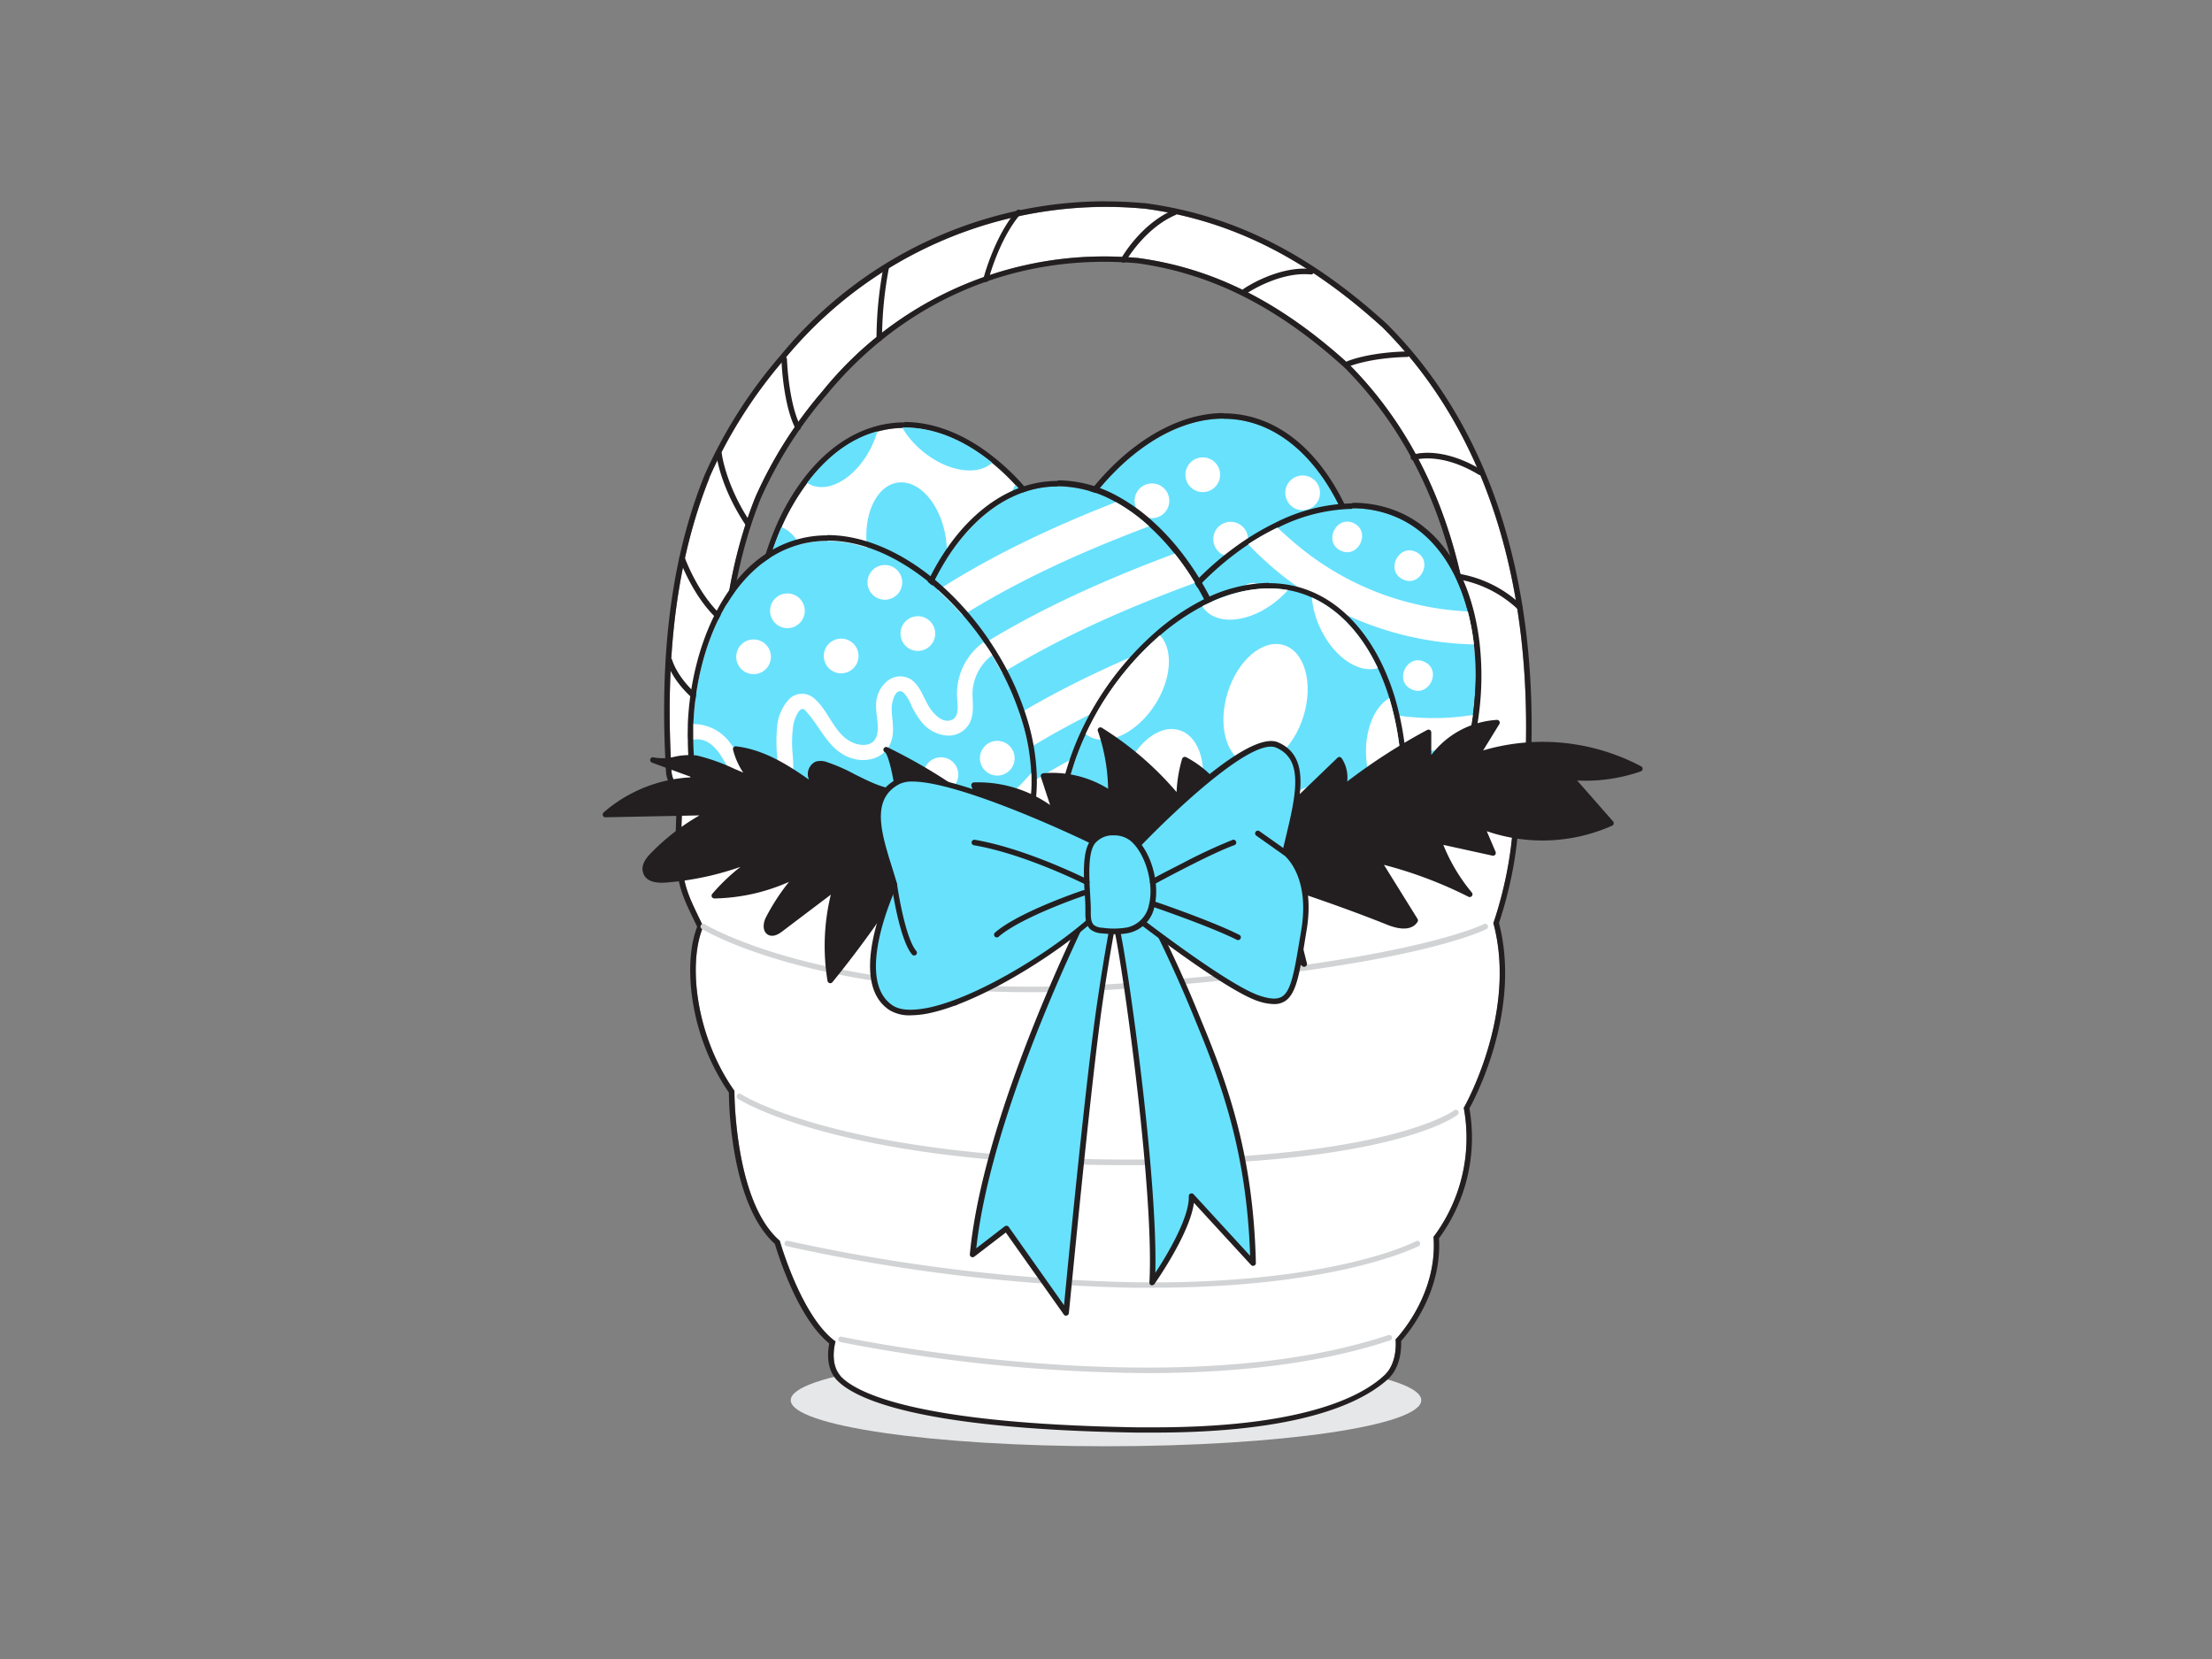 <svg xmlns="http://www.w3.org/2000/svg" viewBox="0 0 400 300"><rect x="0" y="0" width="400" height="300" fill="#808080" stroke="none"/><g id="_458_easter_basket_flatline" data-name="#458_easter_basket_flatline"><ellipse cx="200" cy="253.2" rx="57.01" ry="8.33" fill="#e6e7e8"/><path d="M125.92,143.72a4.51,4.51,0,0,1-4.49-4.24c-1.24-21,1-38.36,6.82-52.94a.3.3,0,0,1,0-.1A86.08,86.08,0,0,1,141.81,65a75.24,75.24,0,0,1,64.87-27.28l.19,0c15.58,2.07,29.28,8.9,43.1,21.46.05.05.11.1.15.15,18.46,18.45,27.32,46.15,25.65,80.1a4.5,4.5,0,0,1-9-.44c1.57-31.75-6.15-56.38-22.94-73.22-12.35-11.21-24.45-17.28-38.07-19.12a65.43,65.43,0,0,0-57,24.07,77.66,77.66,0,0,0-12.16,19.2c-5.31,13.31-7.33,29.35-6.16,49a4.51,4.51,0,0,1-4.23,4.76Z" fill="#fff"/><path d="M199.93,37.4q3.36,0,6.75.31l.19,0c15.58,2.07,29.28,8.9,43.1,21.46.05.05.11.1.15.15,18.46,18.45,27.32,46.15,25.65,80.1a4.52,4.52,0,0,1-4.49,4.28h-.22a4.5,4.5,0,0,1-4.28-4.71c1.57-31.75-6.15-56.38-22.94-73.22-12.35-11.21-24.45-17.28-38.07-19.12-2-.18-4.06-.27-6.08-.27a65.43,65.43,0,0,0-50.95,24.34,77.66,77.66,0,0,0-12.16,19.2c-5.31,13.31-7.33,29.35-6.16,49a4.51,4.51,0,0,1-4.23,4.76h-.27a4.51,4.51,0,0,1-4.49-4.24c-1.24-21,1-38.36,6.82-52.94a.3.3,0,0,1,0-.1A86.08,86.08,0,0,1,141.81,65,75.38,75.38,0,0,1,199.93,37.4m0-1a76.1,76.1,0,0,0-58.89,28A86.54,86.54,0,0,0,127.37,86l-.05.13c-5.89,14.71-8.14,32.17-6.89,53.37a5.52,5.52,0,0,0,5.49,5.18h.32a5.49,5.49,0,0,0,5.17-5.82c-1.15-19.52.84-35.42,6.1-48.59a76.39,76.39,0,0,1,12-18.93c12.74-15.47,30.56-24,50.18-24,2,0,4,.09,6,.27C219,49.46,231,55.45,243.15,66.5c16.56,16.63,24.18,41,22.64,72.45a5.49,5.49,0,0,0,5.22,5.76h.27a5.5,5.5,0,0,0,5.49-5.23c1.69-34.24-7.28-62.2-25.94-80.86l-.18-.17c-14-12.72-27.86-19.62-43.65-21.72l-.23,0c-2.27-.21-4.57-.31-6.84-.31Z" fill="#231f20"/><path d="M130.73,130a.53.53,0,0,1-.24-.06c-8.42-4.61-9.82-10-9.88-10.28a.5.5,0,0,1,.37-.6.48.48,0,0,1,.6.36s1.39,5.26,9.39,9.65a.49.49,0,0,1,.2.67A.49.49,0,0,1,130.73,130Z" fill="#231f20"/><path d="M131.57,113.29a.51.51,0,0,1-.28-.09c-5.39-3.7-8.3-11.77-8.42-12.11a.5.5,0,0,1,.3-.64.51.51,0,0,1,.64.31c0,.08,2.93,8.11,8.05,11.61a.5.5,0,0,1-.29.92Z" fill="#231f20"/><path d="M135.21,95.13a.48.48,0,0,1-.41-.23c-4.64-7-5.26-12.63-5.29-12.86a.5.5,0,0,1,.45-.55.5.5,0,0,1,.55.45s.63,5.6,5.12,12.41a.5.5,0,0,1-.14.69A.49.49,0,0,1,135.21,95.13Z" fill="#231f20"/><path d="M144.32,77.81a.5.5,0,0,1-.45-.27c-2.28-4.38-2.55-12.2-2.56-12.53a.5.5,0,0,1,.48-.52.51.51,0,0,1,.52.49c0,.08.28,7.92,2.45,12.1a.5.5,0,0,1-.21.67A.53.53,0,0,1,144.32,77.81Z" fill="#231f20"/><path d="M159,61.72a.49.49,0,0,1-.5-.49,70.19,70.19,0,0,1,1.27-13,.5.5,0,0,1,.59-.39.49.49,0,0,1,.39.59,69,69,0,0,0-1.25,12.78.5.5,0,0,1-.5.5Z" fill="#231f20"/><path d="M178.31,51h-.12a.5.5,0,0,1-.36-.61c.08-.31,2-7.63,6-12.31a.49.49,0,0,1,.7-.05.49.49,0,0,1,0,.7c-3.89,4.51-5.78,11.83-5.8,11.91A.5.5,0,0,1,178.31,51Z" fill="#231f20"/><path d="M203.16,47.5a.5.5,0,0,1-.24-.06.49.49,0,0,1-.19-.68c.14-.26,3.6-6.3,9.46-8.8a.5.5,0,0,1,.65.26.51.51,0,0,1-.26.66c-5.54,2.36-9,8.31-9,8.37A.52.52,0,0,1,203.16,47.5Z" fill="#231f20"/><path d="M225.16,53.15a.52.52,0,0,1-.42-.22.51.51,0,0,1,.13-.69c.25-.18,6.2-4.19,12.26-3.61a.5.5,0,0,1-.09,1c-5.7-.56-11.54,3.39-11.6,3.43A.51.51,0,0,1,225.16,53.15Z" fill="#231f20"/><path d="M243.84,66.28a.48.48,0,0,1-.46-.31.5.5,0,0,1,.26-.65c.16-.07,3.87-1.61,10.81-1.77a.5.5,0,0,1,0,1c-6.72.16-10.4,1.67-10.44,1.69A.43.43,0,0,1,243.84,66.28Z" fill="#231f20"/><path d="M267.68,85.92a.48.48,0,0,1-.26-.07c-7-4.23-11.61-2.68-11.65-2.67a.5.5,0,1,1-.34-.94c.2-.07,5.07-1.74,12.51,2.75a.51.51,0,0,1,.17.69A.52.52,0,0,1,267.68,85.92Z" fill="#231f20"/><path d="M274.79,110.29a.5.5,0,0,1-.34-.13,21,21,0,0,0-10.31-5.32.5.5,0,0,1,.14-1,21.64,21.64,0,0,1,10.86,5.58.5.5,0,0,1,0,.71A.51.51,0,0,1,274.79,110.29Z" fill="#231f20"/><path d="M246.49,123a38.05,38.05,0,0,1-2.65,8.79,31.4,31.4,0,0,1-1.92,3.65,27.84,27.84,0,0,1-3.3,4.34,25.77,25.77,0,0,1-5.17,4.26c-6.19,3.87-13.88,5-21.87,3.56a32.43,32.43,0,0,1-15.32-6.91,25.78,25.78,0,0,1-4.12-4.36h0a25.46,25.46,0,0,1-3.31-6,27.35,27.35,0,0,1-1.13-3.56,34.64,34.64,0,0,1-.19-14.48,50.6,50.6,0,0,1,4.39-13.2c.41-.85.84-1.68,1.3-2.5,7.21-13,19.51-22.73,31.34-20.59,12,2.17,20.14,15.86,22.21,30.81.12.91.23,1.83.3,2.74A50.52,50.52,0,0,1,246.49,123Z" fill="#68e1fd"/><path d="M221.2,75.73a18.76,18.76,0,0,1,3.34.29c12,2.17,20.14,15.86,22.21,30.81.12.91.23,1.83.3,2.74a50.52,50.52,0,0,1-.56,13.42,38.05,38.05,0,0,1-2.65,8.79,31.4,31.4,0,0,1-1.92,3.65,27.84,27.84,0,0,1-3.3,4.34,25.77,25.77,0,0,1-5.17,4.26,28.68,28.68,0,0,1-15.31,4.17,36.91,36.91,0,0,1-6.56-.61,32.43,32.43,0,0,1-15.32-6.91,25.78,25.78,0,0,1-4.12-4.36h0a25.46,25.46,0,0,1-3.31-6,27.35,27.35,0,0,1-1.13-3.56,34.64,34.64,0,0,1-.19-14.48,50.6,50.6,0,0,1,4.39-13.2c.41-.85.84-1.68,1.3-2.5,6.53-11.82,17.25-20.88,28-20.88m0-1h0c-10.35,0-21.69,8.4-28.88,21.39-.45.82-.9,1.68-1.32,2.55a52,52,0,0,0-4.48,13.46,36,36,0,0,0,.21,14.89,28.44,28.44,0,0,0,1.17,3.7,26.29,26.29,0,0,0,3.4,6.14l.07.11h0a26.58,26.58,0,0,0,4.22,4.47,33.68,33.68,0,0,0,15.79,7.13,38.07,38.07,0,0,0,6.74.62A29.85,29.85,0,0,0,234,144.88a27.06,27.06,0,0,0,5.37-4.43,29,29,0,0,0,3.42-4.5,31.25,31.25,0,0,0,2-3.76,39.1,39.1,0,0,0,2.73-9,51.73,51.73,0,0,0,.57-13.68c-.08-.9-.18-1.84-.31-2.8-1.94-14-9.81-29.26-23-31.65a19.58,19.58,0,0,0-3.51-.31Z" fill="#231f20"/><path d="M247.05,109.57a8.91,8.91,0,0,0-6.25,4.53c-.84,1.62-1.35,3.48-2.87,4.62a4.33,4.33,0,0,1-5,0,6.5,6.5,0,0,1-2.74-4.2,17.17,17.17,0,0,1-.3-3.2,7.36,7.36,0,0,0-.21-2.85c-.85-1.74-2.81.75-3.19,1.57-.76,1.62-1.16,3.4-2.32,4.82-2.26,2.81-6.06,2.25-8.38-.16-2.85-3-2.33-7-3.3-10.72-.09-.38-.18-1-.59-1.09s-.88.24-1.16.42a6.89,6.89,0,0,0-1.67,1.65,22.87,22.87,0,0,0-2.43,4.78c-1.17,2.7-3.22,7.5-7,6-3.54-1.36-4.18-5.83-4.35-9.1-.11-1.93-.08-4.12-1.12-5.83a3.93,3.93,0,0,0-2.24-1.76c.41-.85.84-1.68,1.3-2.5a8.23,8.23,0,0,1,4.36,5.72c.47,2.19.32,4.43.65,6.63.19,1.23,1.3,5.23,3.23,4.15,1.4-.79,2.12-3.17,2.72-4.55a29.42,29.42,0,0,1,2.41-4.79,8.51,8.51,0,0,1,3.89-3.38,3.29,3.29,0,0,1,4.27,1.66c1.57,3.37.25,8,3.09,10.81,1.12,1.09,2.79,1.77,4,.49s1.54-3.42,2.41-5a5.48,5.48,0,0,1,3.65-3,3.69,3.69,0,0,1,4.13,1.71c.9,1.7.5,3.91.66,5.76.12,1.48.79,3.94,2.7,4,1.61,0,2.22-2.46,2.76-3.58a11.3,11.3,0,0,1,3.13-3.93,11.86,11.86,0,0,1,5.45-2.46C246.87,107.74,247,108.66,247.05,109.57Z" fill="#fff"/><path d="M243.84,131.78a31.4,31.4,0,0,1-1.92,3.65,58.29,58.29,0,0,1-13.56,2.92A63.24,63.24,0,0,1,208,136.63a106,106,0,0,1-19.21-6.28,27.35,27.35,0,0,1-1.13-3.56c1.86.91,3.77,1.75,5.7,2.51a106.35,106.35,0,0,0,19.48,5.54,56,56,0,0,0,18.36.4A54.77,54.77,0,0,0,243.84,131.78Z" fill="#fff"/><path d="M238.62,139.77a25.77,25.77,0,0,1-5.17,4.26,59.21,59.21,0,0,1-7,1.09,63.24,63.24,0,0,1-20.32-1.73c-3.31-.77-6.61-1.66-9.85-2.71a25.78,25.78,0,0,1-4.12-4.36A106,106,0,0,0,211,141.61a56,56,0,0,0,18.36.39A54.16,54.16,0,0,0,238.62,139.77Z" fill="#fff"/><circle cx="211.04" cy="121.49" r="3.14" fill="#fff"/><circle cx="199.95" cy="125.86" r="3.14" fill="#fff"/><circle cx="219.64" cy="131.14" r="3.14" fill="#fff"/><circle cx="222.54" cy="97.5" r="3.14" fill="#fff"/><circle cx="229.1" cy="124.76" r="3.14" fill="#fff"/><circle cx="235.56" cy="89.12" r="3.14" fill="#fff"/><circle cx="217.5" cy="85.85" r="3.14" fill="#fff"/><circle cx="208.31" cy="90.56" r="3.14" fill="#fff"/><circle cx="239.54" cy="126.65" r="3.14" fill="#fff"/><circle cx="236.76" cy="100.07" r="3.14" fill="#fff"/><path d="M196.7,115a35.49,35.49,0,0,1-.35,13.23,26.08,26.08,0,0,1-11.57,16.46,31.63,31.63,0,0,1-8.78,3.86h0a36.62,36.62,0,0,1-4.5.94,37.78,37.78,0,0,1-4.58.4h0a32.08,32.08,0,0,1-9.26-1.08,26.14,26.14,0,0,1-16.47-13.14,35.89,35.89,0,0,1-3.79-11.9,48.28,48.28,0,0,1-.51-6.5,53.66,53.66,0,0,1,4.42-21.9,41,41,0,0,1,4.65-8c3.44-4.59,7.74-8,12.7-9.32a20,20,0,0,1,2.2-.47,19.47,19.47,0,0,1,2.28-.19c5.67-.13,11.29,2.3,16.27,6.37a40.65,40.65,0,0,1,4.23,4,53.29,53.29,0,0,1,10.91,18.52A49.55,49.55,0,0,1,196.7,115Z" fill="#fff"/><path d="M163.59,77.31c5.52,0,11,2.41,15.82,6.37a40.65,40.65,0,0,1,4.23,4,53.29,53.29,0,0,1,10.91,18.52A49.55,49.55,0,0,1,196.7,115a35.49,35.49,0,0,1-.35,13.23,26.08,26.08,0,0,1-11.57,16.46,31.63,31.63,0,0,1-8.78,3.86h0a36.62,36.62,0,0,1-4.5.94,37.78,37.78,0,0,1-4.58.4h-.87a31.69,31.69,0,0,1-8.39-1.09,26.14,26.14,0,0,1-16.47-13.14,35.89,35.89,0,0,1-3.79-11.9,48.28,48.28,0,0,1-.51-6.5,53.66,53.66,0,0,1,4.42-21.9,41,41,0,0,1,4.65-8c3.44-4.59,7.74-8,12.7-9.32a20,20,0,0,1,2.2-.47,19.47,19.47,0,0,1,2.28-.19h.45m0-1h-.47a19.6,19.6,0,0,0-2.41.21,18,18,0,0,0-2.32.49c-4.92,1.34-9.5,4.69-13.23,9.68a41.42,41.42,0,0,0-4.76,8.24,54.81,54.81,0,0,0-4.51,22.31,49.46,49.46,0,0,0,.52,6.64,37.14,37.14,0,0,0,3.9,12.23,27.16,27.16,0,0,0,17.08,13.63,32.79,32.79,0,0,0,8.66,1.12H167a39.26,39.26,0,0,0,4.68-.41,38.1,38.1,0,0,0,4.59-1h0a32.62,32.62,0,0,0,9-4,27.13,27.13,0,0,0,12-17.07,36.61,36.61,0,0,0,.36-13.6,50.91,50.91,0,0,0-2.2-8.94A54.49,54.49,0,0,0,184.38,87,42.44,42.44,0,0,0,180,82.91c-5.29-4.32-11-6.6-16.45-6.6Z" fill="#231f20"/><path d="M145.91,107.1c-.79,6.15-4.62,10.72-8.55,10.22a3.55,3.55,0,0,1-.47-.09,53.66,53.66,0,0,1,4.42-21.9C144.61,96.6,146.62,101.54,145.91,107.1Z" fill="#68e1fd"/><ellipse cx="153.53" cy="120.41" rx="7.18" ry="11.23" transform="translate(-15.96 23.76) rotate(-8.41)" fill="#68e1fd"/><path d="M158.66,78a17.84,17.84,0,0,1-.91,2.45c-2.6,5.63-7.62,8.85-11.22,7.19a5.24,5.24,0,0,1-.57-.32C149.4,82.7,153.7,79.33,158.66,78Z" fill="#68e1fd"/><path d="M179.41,83.68c-2.75,2.5-8.31,1.57-12.79-2.26a16.14,16.14,0,0,1-3.48-4.11C168.81,77.18,174.43,79.61,179.41,83.68Z" fill="#68e1fd"/><ellipse cx="181.44" cy="118.49" rx="7.18" ry="11.23" transform="translate(-15.38 27.82) rotate(-8.41)" fill="#68e1fd"/><ellipse cx="163.95" cy="98.38" rx="7.18" ry="11.23" transform="translate(-12.63 25.04) rotate(-8.41)" fill="#68e1fd"/><path d="M177.3,139.59a14.4,14.4,0,0,1-1.3,8.92h0a36.62,36.62,0,0,1-4.5.94,37.78,37.78,0,0,1-4.58.4h0a14.3,14.3,0,0,1-3.82-8.16c-.91-6.13,1.53-11.58,5.46-12.16S176.39,133.46,177.3,139.59Z" fill="#68e1fd"/><path d="M157.66,148.77a26.14,26.14,0,0,1-16.47-13.14,4.27,4.27,0,0,1,.72-.69c3.13-2.43,8.75-.43,12.55,4.47C156.86,142.5,158,146,157.66,148.77Z" fill="#68e1fd"/><path d="M196.35,128.19a26.08,26.08,0,0,1-11.57,16.46,13.88,13.88,0,0,1,1.77-9.52C189,130.62,193.07,127.9,196.35,128.19Z" fill="#68e1fd"/><path d="M194.55,106.2c-3.24.27-7.23-2.29-9.81-6.61s-3-9.21-1.1-11.91A53.29,53.29,0,0,1,194.55,106.2Z" fill="#68e1fd"/><path d="M261.66,145a39.56,39.56,0,0,1-1.91,3.49,33.34,33.34,0,0,1-5.93,7.28c-9.11,8.3-21.27,8.86-32.46,3.39-9.16-4.49-15.52-12-17-21.27a27.85,27.85,0,0,1,.06-8.92,37,37,0,0,1,3.39-10.33,49.32,49.32,0,0,1,4.1-6.84,52.35,52.35,0,0,1,3.8-4.75,53.87,53.87,0,0,1,10-8.69,44,44,0,0,1,5.29-3c7.65-3.73,15.69-4.74,22.34-1.49,6.13,3,10.13,9.17,12.08,16.65a44.05,44.05,0,0,1,1.11,6,52.44,52.44,0,0,1-.18,12.75,56.26,56.26,0,0,1-1.19,6.16A49.74,49.74,0,0,1,261.66,145Z" fill="#68e1fd"/><path d="M244.53,91.91a19.88,19.88,0,0,1,8.81,2c6.13,3,10.13,9.17,12.08,16.65a44.05,44.05,0,0,1,1.11,6,52.44,52.44,0,0,1-.18,12.75,56.26,56.26,0,0,1-1.19,6.16,49.74,49.74,0,0,1-3.5,9.6,39.56,39.56,0,0,1-1.91,3.49,33.34,33.34,0,0,1-5.93,7.28,26.07,26.07,0,0,1-17.89,7,33.27,33.27,0,0,1-14.57-3.57c-9.16-4.49-15.52-12-17-21.27a27.85,27.85,0,0,1,.06-8.92,37,37,0,0,1,3.39-10.33,49.32,49.32,0,0,1,4.1-6.84,52.35,52.35,0,0,1,3.8-4.75,53.87,53.87,0,0,1,10-8.69,44,44,0,0,1,5.29-3,31.27,31.27,0,0,1,13.53-3.45m0-1h0a32,32,0,0,0-14,3.55,46.68,46.68,0,0,0-5.4,3.11A54.5,54.5,0,0,0,215,106.42a55.17,55.17,0,0,0-3.88,4.84,49.74,49.74,0,0,0-4.18,7,38.41,38.41,0,0,0-3.48,10.61,29.19,29.19,0,0,0-.06,9.23c1.48,9.39,7.71,17.2,17.54,22a33.94,33.94,0,0,0,15,3.68,27.13,27.13,0,0,0,18.56-7.22,34.48,34.48,0,0,0,6.11-7.49,40.43,40.43,0,0,0,2-3.58,50.47,50.47,0,0,0,3.57-9.8,55.93,55.93,0,0,0,1.21-6.27,52.51,52.51,0,0,0,.18-13,44.31,44.31,0,0,0-1.13-6.15c-2.18-8.34-6.54-14.32-12.61-17.29a21,21,0,0,0-9.25-2.06Z" fill="#231f20"/><path d="M266.53,116.53a57.76,57.76,0,0,1-39.06-16.34c-.59-.57-1.18-1.17-1.76-1.79a44,44,0,0,1,5.29-3c.89.86,1.81,1.65,2.63,2.37a51.86,51.86,0,0,0,23.23,11.67,50.29,50.29,0,0,0,8.56,1.12A44.05,44.05,0,0,1,266.53,116.53Z" fill="#fff"/><path d="M259.75,148.53a33.34,33.34,0,0,1-5.93,7.28,58,58,0,0,1-36-7.47,64.51,64.51,0,0,1-13.44-10.41,27.85,27.85,0,0,1,.06-8.92c1.29,1.59,2.67,3.13,4.1,4.59,8.41,8.58,19.65,14.71,31.57,16.23A50.75,50.75,0,0,0,259.75,148.53Z" fill="#fff"/><path d="M265.16,135.44a55.66,55.66,0,0,1-34.54-7.75,75.41,75.41,0,0,1-17.57-14.57c-.37-.43-.75-.85-1.13-1.28a52.35,52.35,0,0,1,3.8-4.75,77.74,77.74,0,0,0,5.62,6c9.26,8.88,20.89,15.38,33.81,16.57a44.21,44.21,0,0,0,11.2-.38A56.26,56.26,0,0,1,265.16,135.44Z" fill="#fff"/><path d="M227.8,105.72c-3.18-1.56-5.6,3.38-2.42,4.94S231,107.28,227.8,105.72Z" fill="#fff"/><path d="M241.84,114.16c-3.18-1.55-5.6,3.38-2.42,4.94S245,115.72,241.84,114.16Z" fill="#fff"/><path d="M257.63,119.7c-3.18-1.56-5.61,3.38-2.42,4.93S260.81,121.25,257.63,119.7Z" fill="#fff"/><path d="M215.12,125.84c-3.17-1.55-5.6,3.38-2.41,4.94S218.31,127.4,215.12,125.84Z" fill="#fff"/><path d="M232,136.91l-.16-.08c-3.17-1.56-5.6,3.38-2.41,4.94l.15.08C232.72,143.4,235.14,138.46,232,136.91Z" fill="#fff"/><path d="M252.27,143.4a2.54,2.54,0,0,0-.67-1.94,2,2,0,0,0-.85-.68l-.7-.24a2.78,2.78,0,0,0-1.4.11L248,141a2.69,2.69,0,0,0-1,1.08l-.12.25a2.1,2.1,0,0,0-.25,1.06,2.48,2.48,0,0,0,.66,1.94,2,2,0,0,0,.85.68l.7.23a2.67,2.67,0,0,0,1.4-.1l.63-.31a2.82,2.82,0,0,0,.95-1.08l.12-.25A2.11,2.11,0,0,0,252.27,143.4Z" fill="#fff"/><path d="M244.83,94.62c-3.18-1.55-5.6,3.38-2.42,4.94S248,96.18,244.83,94.62Z" fill="#fff"/><path d="M256.08,99.82c-3.18-1.56-5.61,3.38-2.42,4.94S259.26,101.38,256.08,99.82Z" fill="#fff"/><path d="M223.46,127.11c.13,1.26.2,2.5.21,3.69a34.26,34.26,0,0,1-.71,7.62,27.8,27.8,0,0,1-2.9,7.82c-4.6,8.28-13.2,13.11-23.39,14.13a36.7,36.7,0,0,1-5.22.16,31.78,31.78,0,0,1-8.86-1.58,27.29,27.29,0,0,1-5.92-2.82,25.45,25.45,0,0,1-4.89-4,25.92,25.92,0,0,1-3-3.85,29.41,29.41,0,0,1-2.88-5.81,37.09,37.09,0,0,1-1.9-7.83q-.1-.75-.18-1.53a47.39,47.39,0,0,1-.21-6.43,53.37,53.37,0,0,1,1-8.81h0a53.91,53.91,0,0,1,3-9.84c4.44-10.72,12.21-19,21.78-20a21.11,21.11,0,0,1,12.35,2.8,32,32,0,0,1,6,4.37,41.94,41.94,0,0,1,4.62,4.94,48.7,48.7,0,0,1,3.67,5.29,54.61,54.61,0,0,1,5.76,13.28,49,49,0,0,1,1.25,5.69C223.25,125.28,223.37,126.2,223.46,127.11Z" fill="#68e1fd"/><path d="M191.28,87.91a21.79,21.79,0,0,1,10.5,2.89,32,32,0,0,1,6,4.37,41.94,41.94,0,0,1,4.62,4.94,48.7,48.7,0,0,1,3.67,5.29,54.61,54.61,0,0,1,5.76,13.28,49,49,0,0,1,1.25,5.69c.15.91.27,1.83.36,2.74.13,1.26.2,2.5.21,3.69a34.26,34.26,0,0,1-.71,7.62,27.8,27.8,0,0,1-2.9,7.82c-4.6,8.28-13.2,13.11-23.39,14.13a37.23,37.23,0,0,1-3.78.19q-.72,0-1.44,0a31.78,31.78,0,0,1-8.86-1.58,27.29,27.29,0,0,1-5.92-2.82,25.45,25.45,0,0,1-4.89-4,25.92,25.92,0,0,1-3-3.85,29.41,29.41,0,0,1-2.88-5.81,37.09,37.09,0,0,1-1.9-7.83q-.1-.75-.18-1.53a47.39,47.39,0,0,1-.21-6.43,53.37,53.37,0,0,1,1-8.81h0a53.91,53.91,0,0,1,3-9.84c4.44-10.72,12.21-19,21.78-20,.62-.06,1.24-.09,1.85-.09m0-1a18.19,18.19,0,0,0-1.95.1c-9.19.91-17.64,8.62-22.6,20.6a53.93,53.93,0,0,0-3,10v0a54.9,54.9,0,0,0-1.06,8.93,51,51,0,0,0,.21,6.57c.05.53.12,1.05.19,1.57a37.74,37.74,0,0,0,2,8,30.06,30.06,0,0,0,3,6,26.85,26.85,0,0,0,3.11,4,26.4,26.4,0,0,0,5.09,4.21,27.87,27.87,0,0,0,6.13,2.91,32.5,32.5,0,0,0,9.14,1.64c.49,0,1,0,1.48,0,1.27,0,2.58-.06,3.88-.19,10.94-1.1,19.52-6.3,24.17-14.64a28.76,28.76,0,0,0,3-8.1,34.91,34.91,0,0,0,.74-7.84c0-1.24-.08-2.51-.21-3.78-.1-.94-.22-1.89-.37-2.8a49.52,49.52,0,0,0-1.28-5.8,54.6,54.6,0,0,0-2.08-6,55.65,55.65,0,0,0-3.78-7.52,51.09,51.09,0,0,0-3.75-5.4,42.55,42.55,0,0,0-4.73-5.06,32.81,32.81,0,0,0-6.21-4.51,22.65,22.65,0,0,0-11-3Z" fill="#231f20"/><path d="M207.8,95.17c-15.22,5.72-30.28,12.75-43.14,22.66a53.91,53.91,0,0,1,3-9.84c10.62-7.09,22.2-12.53,34.13-17.19A32,32,0,0,1,207.8,95.17Z" fill="#fff"/><path d="M216.09,105.4c-18.72,6.89-37.36,15.66-52.09,29.2q-.1-.75-.18-1.53a47.39,47.39,0,0,1-.21-6.43c.62-.52,1.24-1,1.87-1.53,14-11.21,30.22-18.76,46.94-25A48.7,48.7,0,0,1,216.09,105.4Z" fill="#fff"/><path d="M221.85,118.68c-19,6.94-38.09,15.78-53.07,29.56a29.41,29.41,0,0,1-2.88-5.81q2.13-1.91,4.37-3.69c14.73-11.79,31.9-19.53,49.54-25.95A55.38,55.38,0,0,1,221.85,118.68Z" fill="#fff"/><path d="M223.46,127.11c.13,1.26.2,2.5.21,3.69-16.7,6.22-33.27,14-47,25.33a25.45,25.45,0,0,1-4.89-4c.79-.68,1.6-1.34,2.41-2,14.56-11.65,31.5-19.34,48.91-25.72C223.25,125.28,223.37,126.2,223.46,127.11Z" fill="#fff"/><path d="M223,138.42a27.8,27.8,0,0,1-2.9,7.82,175.21,175.21,0,0,0-28.61,14.29,31.78,31.78,0,0,1-8.86-1.58C195,150.15,208.75,143.79,223,138.42Z" fill="#fff"/><path d="M184.92,130.72a38,38,0,0,1,1.56,9.06,31.18,31.18,0,0,1-.09,4.12,27,27,0,0,1-1,5.35,25.56,25.56,0,0,1-2.71,6.12c-3.81,6.23-10.19,10.69-18,13a32.47,32.47,0,0,1-16.79.67,26,26,0,0,1-5.63-2.06h0a25.44,25.44,0,0,1-5.64-3.86,26.44,26.44,0,0,1-2.6-2.68,34.85,34.85,0,0,1-6.64-12.87,51,51,0,0,1-2-13.77c0-.94,0-1.88,0-2.82.62-14.88,7.3-29,18.84-32.41s25.11,5.18,33.63,17.63c.52.76,1,1.53,1.5,2.32A50.46,50.46,0,0,1,184.92,130.72Z" fill="#68e1fd"/><path d="M149.64,97.76c10.25,0,21,7.8,28.29,18.39.52.76,1,1.53,1.5,2.32a50.46,50.46,0,0,1,5.49,12.25,38,38,0,0,1,1.56,9.06,31.18,31.18,0,0,1-.09,4.12,27,27,0,0,1-1,5.35,25.56,25.56,0,0,1-2.71,6.12c-3.81,6.23-10.19,10.69-18,13a35.15,35.15,0,0,1-9.89,1.48,29.15,29.15,0,0,1-6.9-.81,26,26,0,0,1-5.63-2.06h0a25.44,25.44,0,0,1-5.64-3.86,26.44,26.44,0,0,1-2.6-2.68,34.85,34.85,0,0,1-6.64-12.87,51,51,0,0,1-2-13.77c0-.94,0-1.88,0-2.82.62-14.88,7.3-29,18.84-32.41a19,19,0,0,1,5.34-.76m0-1v0h0a19.88,19.88,0,0,0-5.62.8c-12.7,3.7-19,19.41-19.56,33.33,0,.94-.06,1.91,0,2.87a51.87,51.87,0,0,0,2,14A35.79,35.79,0,0,0,133.26,161a27.35,27.35,0,0,0,2.69,2.79,26.91,26.91,0,0,0,5.8,4l.12.06a27.14,27.14,0,0,0,5.78,2.11,30.47,30.47,0,0,0,7.14.84A36.15,36.15,0,0,0,165,169.29c8.25-2.4,14.66-7,18.55-13.4a26.05,26.05,0,0,0,2.82-6.35,28.35,28.35,0,0,0,1-5.55,30.24,30.24,0,0,0,.09-4.26,38.92,38.92,0,0,0-1.59-9.29,51.17,51.17,0,0,0-5.6-12.49c-.46-.77-1-1.57-1.52-2.36-7.95-11.61-19.11-18.83-29.12-18.83Z" fill="#231f20"/><path d="M179.43,118.47a8.9,8.9,0,0,0-3.57,6.84c0,1.83.35,3.72-.51,5.42a4.31,4.31,0,0,1-4.47,2.24,6.49,6.49,0,0,1-4.32-2.53,16.38,16.38,0,0,1-1.7-2.73,7.44,7.44,0,0,0-1.46-2.46c-1.54-1.17-2.18,1.93-2.15,2.83,0,1.8.47,3.56.08,5.36-.77,3.52-4.42,4.72-7.57,3.59-3.88-1.39-5.22-5.23-7.74-8.11-.26-.3-.6-.79-1-.71s-.68.6-.85.89a6.7,6.7,0,0,0-.75,2.22,22.43,22.43,0,0,0-.05,5.37c.16,2.94.48,8.15-3.58,8.55-3.78.36-6.35-3.35-8-6.2-1-1.68-1.92-3.65-3.61-4.71a3.88,3.88,0,0,0-2.79-.58c0-.94,0-1.88,0-2.82a8.25,8.25,0,0,1,6.46,3.17c1.4,1.75,2.26,3.82,3.54,5.64.72,1,3.5,4.1,4.74,2.27.91-1.33.48-3.78.4-5.28a29.08,29.08,0,0,1,0-5.36,8.44,8.44,0,0,1,2-4.76,3.29,3.29,0,0,1,4.56-.43c2.91,2.31,3.81,7.06,7.6,8.29,1.48.48,3.28.34,3.83-1.36s-.15-3.76-.09-5.57a5.54,5.54,0,0,1,1.93-4.31,3.7,3.7,0,0,1,4.46-.31c1.57,1.12,2.19,3.27,3.16,4.85.78,1.27,2.47,3.18,4.21,2.37,1.45-.68.88-3.2.86-4.44a11.49,11.49,0,0,1,1-4.92,11.81,11.81,0,0,1,3.77-4.63C178.45,116.91,179,117.68,179.43,118.47Z" fill="#fff"/><path d="M186.48,139.78a31.18,31.18,0,0,1-.09,4.12,58.39,58.39,0,0,1-10.83,8.67,63,63,0,0,1-18.95,7.53,104.65,104.65,0,0,1-20,3,26.44,26.44,0,0,1-2.6-2.68c2.08,0,4.15-.12,6.22-.3a105.31,105.31,0,0,0,19.91-3.75,54.48,54.48,0,0,0,26.33-16.56Z" fill="#fff"/><path d="M185.37,149.25a25.56,25.56,0,0,1-2.71,6.12,58.47,58.47,0,0,1-5.8,4.11,63.11,63.11,0,0,1-19,7.54c-3.31.78-6.65,1.46-10,2a26,26,0,0,1-5.63-2.06,106,106,0,0,0,19.18-3.68,55.85,55.85,0,0,0,16.6-7.85A54,54,0,0,0,185.37,149.25Z" fill="#fff"/><circle cx="152.54" cy="145.22" r="3.14" fill="#fff"/><circle cx="144.57" cy="154.08" r="3.14" fill="#fff"/><circle cx="164.54" cy="150.01" r="3.14" fill="#fff"/><circle cx="152.11" cy="118.62" r="3.14" fill="#fff"/><circle cx="170.16" cy="140.08" r="3.14" fill="#fff"/><circle cx="160.01" cy="105.31" r="3.14" fill="#fff"/><circle cx="142.39" cy="110.45" r="3.14" fill="#fff"/><circle cx="136.27" cy="118.77" r="3.14" fill="#fff"/><circle cx="180.34" cy="137.11" r="3.14" fill="#fff"/><circle cx="165.98" cy="114.57" r="3.14" fill="#fff"/><path d="M251.25,156.49a35.56,35.56,0,0,1-6,11.79,26.06,26.06,0,0,1-17.53,9.85,31.67,31.67,0,0,1-9.59-.31h0a38.26,38.26,0,0,1-4.47-1.09,39.28,39.28,0,0,1-4.3-1.61h0a31.93,31.93,0,0,1-7.89-5,26.13,26.13,0,0,1-9.18-19A35.75,35.75,0,0,1,194,138.81a46.48,46.48,0,0,1,2.35-6.08,53.57,53.57,0,0,1,13.44-17.85,40.86,40.86,0,0,1,7.65-5.25c5.09-2.65,10.43-3.84,15.49-2.93a18.38,18.38,0,0,1,4.32,1.34c5.18,2.33,9.19,6.95,11.93,12.77a40.59,40.59,0,0,1,2.09,5.44,53.15,53.15,0,0,1,1.85,21.41A48.91,48.91,0,0,1,251.25,156.49Z" fill="#68e1fd"/><path d="M229.44,106.4a20,20,0,0,1,3.46.3,18.38,18.38,0,0,1,4.32,1.34c5.18,2.33,9.19,6.95,11.93,12.77a40.59,40.59,0,0,1,2.09,5.44,53.15,53.15,0,0,1,1.85,21.41,48.91,48.91,0,0,1-1.84,8.83,35.56,35.56,0,0,1-6,11.79,26.06,26.06,0,0,1-17.53,9.85,30.41,30.41,0,0,1-3.71.23,32.9,32.9,0,0,1-5.88-.54h0a38.26,38.26,0,0,1-4.47-1.09,39.28,39.28,0,0,1-4.3-1.61h0a31.93,31.93,0,0,1-7.89-5,26.13,26.13,0,0,1-9.18-19A35.75,35.75,0,0,1,194,138.81a46.48,46.48,0,0,1,2.35-6.08,53.57,53.57,0,0,1,13.44-17.85,40.86,40.86,0,0,1,7.65-5.25,26.15,26.15,0,0,1,12-3.23m0-1h0A27,27,0,0,0,217,108.74a41.66,41.66,0,0,0-7.84,5.38,54.84,54.84,0,0,0-13.7,18.18,50.65,50.65,0,0,0-2.4,6.22,36.94,36.94,0,0,0-1.75,12.71,27.15,27.15,0,0,0,9.52,19.67,33.37,33.37,0,0,0,8.14,5.13h0a39.84,39.84,0,0,0,4.4,1.65,39.3,39.3,0,0,0,4.56,1.11h0a35.1,35.1,0,0,0,6.06.55,30.18,30.18,0,0,0,3.83-.24A27.1,27.1,0,0,0,246,168.9a36.43,36.43,0,0,0,6.19-12.11,49.3,49.3,0,0,0,1.88-9A54.57,54.57,0,0,0,252.2,126a42.33,42.33,0,0,0-2.14-5.57c-3-6.36-7.3-10.94-12.43-13.25a19.39,19.39,0,0,0-4.56-1.41,20.68,20.68,0,0,0-3.63-.32Z" fill="#231f20"/><path d="M208.83,127.48c-3.37,5.2-8.8,7.68-12.12,5.53a3.89,3.89,0,0,1-.39-.28,53.57,53.57,0,0,1,13.44-17.85C212.19,117.45,211.87,122.77,208.83,127.48Z" fill="#fff"/><ellipse cx="209.96" cy="142.78" rx="11.23" ry="7.18" transform="translate(11.61 301.29) rotate(-72.85)" fill="#fff"/><path d="M232.9,106.7a17.11,17.11,0,0,1-1.88,1.82c-4.78,4-10.69,4.69-13.23,1.64a5.08,5.08,0,0,1-.38-.53C222.5,107,227.84,105.79,232.9,106.7Z" fill="#fff"/><path d="M249.15,120.81c-3.56,1.07-8.17-2.17-10.56-7.56a16.32,16.32,0,0,1-1.37-5.21C242.4,110.37,246.41,115,249.15,120.81Z" fill="#fff"/><ellipse cx="235.96" cy="153.08" rx="11.23" ry="7.18" transform="translate(20.09 333.4) rotate(-72.85)" fill="#fff"/><ellipse cx="228.86" cy="127.4" rx="11.23" ry="7.18" transform="translate(39.63 308.51) rotate(-72.85)" fill="#fff"/><path d="M223.12,170.33a14.35,14.35,0,0,1-5,7.49h0a38.26,38.26,0,0,1-4.47-1.09,39.28,39.28,0,0,1-4.3-1.61h0a14.39,14.39,0,0,1,.07-9c1.83-5.92,6.38-9.78,10.17-8.61S225,164.41,223.12,170.33Z" fill="#fff"/><path d="M201.44,170.14a26.13,26.13,0,0,1-9.18-19,4.82,4.82,0,0,1,1-.32c3.87-.83,8.08,3.4,9.39,9.45C203.43,164.14,202.91,167.77,201.44,170.14Z" fill="#fff"/><path d="M245.22,168.28a26.06,26.06,0,0,1-17.53,9.85,13.9,13.9,0,0,1,5.7-7.83C237.57,167.31,242.39,166.59,245.22,168.28Z" fill="#fff"/><path d="M253.09,147.66c-3-1.15-5.53-5.19-6-10.2s1.3-9.59,4.15-11.21A53.15,53.15,0,0,1,253.09,147.66Z" fill="#fff"/><path d="M123.43,145.22c-.77,14.24.36,15.16,3.75,22.33-2.79,6.52-1.42,19.75,5.64,29.71,0,0-.07,20,8.2,27.11,0,0,3.86,13.73,10.09,18.19,0,0-1.24,4,1,6.34s11.44,8.5,53.47,9.18c32.65.53,42.07-7,44.68-9.28s2.13-6.59,2.13-6.59,7.66-7.84,6.86-18.54a29.86,29.86,0,0,0,5.47-23.33s9.77-17,5.35-33.42c0,0,4.41-12.13,3.51-23.84C273.55,143.08,171.44,152.72,123.43,145.22Z" fill="#fff"/><path d="M273.55,143.08c.9,11.71-3.51,23.84-3.51,23.84,4.42,16.39-5.35,33.42-5.35,33.42a29.86,29.86,0,0,1-5.47,23.33c.8,10.7-6.86,18.54-6.86,18.54s.48,4.28-2.13,6.59-11.4,9.31-41.43,9.31l-3.25,0c-42-.68-51.26-6.86-53.47-9.18s-1-6.34-1-6.34C144.88,238.1,141,224.37,141,224.37c-8.27-7.14-8.2-27.11-8.2-27.11-7.06-10-8.43-23.19-5.64-29.71-3.39-7.17-4.52-8.09-3.75-22.33,13.45,2.1,31.13,2.86,49.64,2.86,47.55,0,100.48-5,100.48-5m0-1h-.09c-.53,0-53.43,5-100.39,5-20.75,0-37.4-1-49.49-2.85h-.15a1,1,0,0,0-.63.22,1,1,0,0,0-.37.73c-.72,13.33.23,15.3,3.06,21.16l.6,1.25c-1.35,3.48-1.63,8.43-.77,13.7a40.51,40.51,0,0,0,6.51,16.29c0,2.7.49,20.29,8.31,27.36.6,2,4.15,13.42,9.84,18-.28,1.38-.63,4.52,1.38,6.63,3.11,3.27,14.29,8.84,54.17,9.49l3.27,0c20.5,0,35-3.31,42.09-9.56,2.45-2.17,2.55-5.7,2.5-7,1.46-1.63,7.4-8.88,6.85-18.58a30.76,30.76,0,0,0,5.5-23.48c1.36-2.49,9.35-18.09,5.34-33.55.69-2,4.31-13.05,3.47-24a1,1,0,0,0-.36-.68,1,1,0,0,0-.64-.24Z" fill="#231f20"/><path d="M186.39,179.42c-40.59,0-59.27-11.32-59.48-11.44a.51.51,0,0,1-.16-.69.49.49,0,0,1,.69-.16c.23.14,23.6,14.27,75.05,10.73s65.72-10.68,65.85-10.75a.5.5,0,0,1,.47.89c-.57.29-14.5,7.3-66.25,10.86C196.83,179.25,191.43,179.42,186.39,179.42Z" fill="#d1d3d4"/><path d="M204.5,210.7h-.66c-26.79,0-44.48-3.29-54.59-6-11-2.95-15.6-5.86-15.79-6a.5.5,0,1,1,.54-.84s4.7,3,15.59,5.88c10,2.69,27.62,5.9,54.25,5.95h.65c46.45,0,58.36-8.81,58.47-8.9a.5.5,0,0,1,.7.09.5.5,0,0,1-.08.7C263.09,202,251.27,210.7,204.5,210.7Z" fill="#d1d3d4"/><path d="M208.4,232.86l-4,0a323.65,323.65,0,0,1-62.15-7.51.49.49,0,0,1-.37-.6.5.5,0,0,1,.6-.37,323.07,323.07,0,0,0,61.94,7.48c36.35.63,51.55-7.35,51.7-7.44a.51.51,0,0,1,.48.89C256.44,225.35,242.12,232.86,208.4,232.86Z" fill="#d1d3d4"/><path d="M207.38,248.3a298.25,298.25,0,0,1-55.4-5.61.49.49,0,0,1-.39-.59.5.5,0,0,1,.6-.38c.59.12,60,12.7,98.88-.3a.49.49,0,0,1,.63.32.5.5,0,0,1-.31.63C238.05,246.83,222.33,248.3,207.38,248.3Z" fill="#d1d3d4"/><path d="M118.08,137.45l10.12,3.7a25.25,25.25,0,0,0-18.75,6.15l19.06-.38A39.77,39.77,0,0,0,118,154.63c-.83.86-1.69,2-1.26,3.15.49,1.27,2.19,1.43,3.55,1.33a51.84,51.84,0,0,0,17.91-4.65,34.8,34.8,0,0,0-9,7.52,34.05,34.05,0,0,0,15.47-4.09,37.7,37.7,0,0,0-5.62,8c-.46.86-.76,2.16.1,2.63.65.34,1.42-.12,2-.56l10-7.54a38.46,38.46,0,0,0-1,16.8q5.52-6.8,10.41-14.08a37.65,37.65,0,0,0,.61,11.26l10.05-11.64a111.46,111.46,0,0,0,1.58,18.51,23.33,23.33,0,0,0,9.21-12.7,12.74,12.74,0,0,0,1.39,7.17l7.2-11.49a1.71,1.71,0,0,1,.88-.84c.66-.19,1.25.45,1.6,1.05,1.84,3.18,2.68,7.83,6.3,8.54l2.37-14c8,2.08,10.23,13.65,18.08,16.16l-.44-9.66a2.23,2.23,0,0,1,.28-1.47c.66-.85,2-.3,2.9.31q6.83,4.69,13.24,9.95L233,163.14a2.18,2.18,0,0,1,0-1.49c.46-1,1.88-.78,2.89-.44q7.68,2.63,15.22,5.59c1.62.64,3.85,1.11,4.77-.37l-6.73-10.82a76.88,76.88,0,0,1,16.58,6.1,32.84,32.84,0,0,1-5.55-9.61l9.84,2.07-2-4.81a30.19,30.19,0,0,0,23.36-.52l-7.29-8.3A30.07,30.07,0,0,0,296.55,139a37.37,37.37,0,0,0-29.48-2.43l3.65-5.91a15.49,15.49,0,0,0-12.38,7.49l0-5.74a106.4,106.4,0,0,0-15.48,10.16,5.79,5.79,0,0,0-.62-5.19l-10.63,10.24a34.11,34.11,0,0,0-.34-7.07,41,41,0,0,0-8.16,7.23,18.26,18.26,0,0,0-8.83-10.4,24.87,24.87,0,0,0-1,7.17A58.33,58.33,0,0,0,199,132a34.8,34.8,0,0,1,1.89,11.53,18.5,18.5,0,0,0-12.2-3.23l2.18,6.61a22.26,22.26,0,0,0-14.73-5l1.43,4.4a96,96,0,0,0-17.25-10.74c1,.49,2.06,6.49,2.05,7.59-3.85.16-9-3.72-12.84-4.85a2.82,2.82,0,0,0-1.83-.11,2,2,0,0,0-1,2.21,5.79,5.79,0,0,0,1.22,2.31c-4.5-3.28-9.28-6.66-14.81-7.3a13.21,13.21,0,0,0,2.85,5.38c-3.18-1.18-6.65-3.06-10-3.73C123.69,136.65,120,138.15,118.08,137.45Z" fill="#231f20"/><path d="M172.79,181.81a.45.45,0,0,1-.2,0,.51.51,0,0,1-.3-.38,112,112,0,0,1-1.56-17.26l-9.19,10.64a.52.52,0,0,1-.51.15.48.48,0,0,1-.36-.38,38.16,38.16,0,0,1-.75-9.53c-2.95,4.3-6.11,8.52-9.39,12.56a.5.5,0,0,1-.52.17.52.52,0,0,1-.37-.4,39.23,39.23,0,0,1,.6-15.6l-8.8,6.66c-.42.31-1.52,1.14-2.54.6s-1-2.09-.32-3.3a38.2,38.2,0,0,1,4.1-6.27,34.7,34.7,0,0,1-13.49,3,.54.54,0,0,1-.47-.28.53.53,0,0,1,.07-.54,34.94,34.94,0,0,1,5.13-4.9,52.66,52.66,0,0,1-13.58,2.85c-2.16.16-3.57-.41-4-1.65-.42-1.08,0-2.32,1.37-3.68a40,40,0,0,1,8.78-6.82l-17,.34a.45.45,0,0,1-.47-.31.51.51,0,0,1,.13-.56,26,26,0,0,1,16-6.36l-7.25-2.65h0a.52.52,0,0,1-.3-.65.5.5,0,0,1,.64-.29,9,9,0,0,0,3.79-.14,12.31,12.31,0,0,1,4-.21,35.5,35.5,0,0,1,6.78,2.41l1.59.68a13.33,13.33,0,0,1-1.84-4.13.46.46,0,0,1,.1-.45.49.49,0,0,1,.44-.17c5,.57,9.4,3.36,13.15,6,0-.14-.08-.29-.11-.45a2.5,2.5,0,0,1,1.32-2.77,3.24,3.24,0,0,1,2.15.1,31.36,31.36,0,0,1,4.88,2.14c2.53,1.27,5.13,2.57,7.29,2.68-.17-1.8-1.12-6.22-1.75-6.63a.5.5,0,0,1,.45-.9h0A97.32,97.32,0,0,1,176.6,145l-.93-2.86a.49.49,0,0,1,.06-.44.52.52,0,0,1,.39-.22,22.8,22.8,0,0,1,13.77,4.09l-1.67-5.09a.5.5,0,0,1,.43-.65,19.15,19.15,0,0,1,11.73,2.8,34.07,34.07,0,0,0-1.85-10.44.49.49,0,0,1,.73-.58,58.17,58.17,0,0,1,13.5,11.62,25.22,25.22,0,0,1,1-6,.54.54,0,0,1,.29-.32.48.48,0,0,1,.42,0,18.67,18.67,0,0,1,8.79,9.87,41.25,41.25,0,0,1,7.7-6.68.51.51,0,0,1,.48,0,.52.52,0,0,1,.29.38,35.66,35.66,0,0,1,.38,5.93l9.75-9.38a.52.52,0,0,1,.4-.14.55.55,0,0,1,.36.22,6.34,6.34,0,0,1,1,4.21A107.1,107.1,0,0,1,258.08,132a.5.5,0,0,1,.49,0,.52.52,0,0,1,.25.43l0,4.1a16.11,16.11,0,0,1,11.85-6.35.47.47,0,0,1,.46.24.51.51,0,0,1,0,.52l-2.93,4.76a38.06,38.06,0,0,1,28.57,2.88.48.48,0,0,1,.26.48.49.49,0,0,1-.33.43,30.32,30.32,0,0,1-11.5,1.65l6.49,7.39a.49.49,0,0,1,.11.43.48.48,0,0,1-.28.35,31,31,0,0,1-22.66,1l1.59,3.73a.54.54,0,0,1-.07.52.51.51,0,0,1-.49.17L261,152.78a32.16,32.16,0,0,0,5.15,8.61.5.5,0,0,1-.61.77,76.58,76.58,0,0,0-15.28-5.77l6.08,9.78a.49.49,0,0,1,0,.52c-.87,1.4-2.78,1.6-5.39.57-5-2-10.1-3.84-15.19-5.57-.31-.11-1.91-.61-2.28.18a1.86,1.86,0,0,0,.06,1.15l2.79,11.18a.48.48,0,0,1-.21.54.51.51,0,0,1-.59,0c-4.24-3.48-8.68-6.82-13.2-9.93-.61-.42-1.78-1-2.23-.41a1.87,1.87,0,0,0-.17,1.13l.44,9.67a.49.49,0,0,1-.19.42.5.5,0,0,1-.46.08c-4-1.28-6.6-4.82-9.11-8.24s-4.83-6.6-8.42-7.76l-2.28,13.45a.5.5,0,0,1-.59.41c-2.9-.57-4.14-3.37-5.33-6.07a27.25,27.25,0,0,0-1.31-2.71c-.25-.44-.67-.92-1-.82s-.42.34-.59.62L183.81,176a.49.49,0,0,1-.44.24.52.52,0,0,1-.43-.27,13.44,13.44,0,0,1-1.41-4.6,24,24,0,0,1-8.46,10.31A.49.49,0,0,1,172.79,181.81Zm-1.58-19.51a.57.57,0,0,1,.18,0,.5.5,0,0,1,.32.47,112.13,112.13,0,0,0,1.44,17.64,22.85,22.85,0,0,0,8.37-12,.5.5,0,0,1,1,.19,12.31,12.31,0,0,0,.95,6.08L190.17,164a2.2,2.2,0,0,1,1.17-1.06c.77-.21,1.57.27,2.16,1.29a27,27,0,0,1,1.36,2.81c1,2.39,2,4.66,4.1,5.36L201.25,159a.49.49,0,0,1,.22-.34.52.52,0,0,1,.4-.06c4.23,1.1,6.91,4.75,9.5,8.29,2.26,3.08,4.59,6.26,7.92,7.63l-.41-8.92a2.63,2.63,0,0,1,.38-1.79c.85-1.09,2.41-.61,3.59.2,4.13,2.84,8.19,5.87,12.1,9l-2.43-9.73a2.7,2.7,0,0,1,0-1.82c.48-1,1.79-1.28,3.5-.7,5.11,1.74,10.23,3.62,15.24,5.59.92.37,3,1,4,.07l-6.54-10.53a.5.5,0,0,1,0-.56.51.51,0,0,1,.52-.19A77.72,77.72,0,0,1,264,160.31a33.2,33.2,0,0,1-4.3-8,.48.48,0,0,1,.09-.5.51.51,0,0,1,.48-.17l8.9,1.87-1.66-3.92a.5.5,0,0,1,.64-.66,30,30,0,0,0,22.36-.25l-6.84-7.78a.49.49,0,0,1-.07-.55.49.49,0,0,1,.49-.28,29.5,29.5,0,0,0,11.17-1.15,37.07,37.07,0,0,0-28-1.85.47.47,0,0,1-.55-.16.5.5,0,0,1,0-.57l3.12-5.07a15.05,15.05,0,0,0-11,7.17.53.53,0,0,1-.57.23.51.51,0,0,1-.37-.48l0-4.91A106.16,106.16,0,0,0,243.15,143a.5.5,0,0,1-.6,0,.5.5,0,0,1-.17-.58,5.31,5.31,0,0,0-.27-4.22L231.93,148a.48.48,0,0,1-.55.09.5.5,0,0,1-.29-.48,34.37,34.37,0,0,0-.22-6.17,40.18,40.18,0,0,0-7.4,6.69.51.51,0,0,1-.48.16.49.49,0,0,1-.38-.33,17.61,17.61,0,0,0-8-9.82,24,24,0,0,0-.84,6.43.5.5,0,0,1-.33.47.51.51,0,0,1-.56-.15,57.37,57.37,0,0,0-12.94-11.69,35.23,35.23,0,0,1,1.49,10.36.48.48,0,0,1-.27.44.49.49,0,0,1-.52,0,18.16,18.16,0,0,0-11.23-3.19l2,6a.5.5,0,0,1-.19.57.5.5,0,0,1-.6,0,21.85,21.85,0,0,0-13.72-4.86l1.22,3.75a.49.49,0,0,1-.19.56.49.49,0,0,1-.59,0,96.54,96.54,0,0,0-15.7-9.95,28.2,28.2,0,0,1,1.3,6.41.5.5,0,0,1-.48.5c-2.52.09-5.45-1.37-8.29-2.8a31.33,31.33,0,0,0-4.71-2.07,2.42,2.42,0,0,0-1.5-.13,1.51,1.51,0,0,0-.71,1.66,5.44,5.44,0,0,0,1.13,2.1.5.5,0,0,1-.69.71c-4-2.94-8.6-6.26-13.83-7.11a12.66,12.66,0,0,0,2.54,4.45.51.51,0,0,1,0,.62.49.49,0,0,1-.58.18c-1.08-.4-2.21-.89-3.31-1.36a34.68,34.68,0,0,0-6.58-2.35,11.77,11.77,0,0,0-3.7.22l-1.13.17,7.32,2.68a.49.49,0,0,1,.31.58.51.51,0,0,1-.53.39,24.82,24.82,0,0,0-17.29,5.13l17.63-.36a.54.54,0,0,1,.49.38.5.5,0,0,1-.25.57A38.94,38.94,0,0,0,118.38,155c-1,1.06-1.41,1.94-1.15,2.62.4,1.05,2.08,1.08,3,1A51.3,51.3,0,0,0,138,154a.52.52,0,0,1,.66.22.51.51,0,0,1-.2.67,34.08,34.08,0,0,0-8.15,6.54,33.8,33.8,0,0,0,14.1-4,.51.51,0,0,1,.63.13.5.5,0,0,1,0,.65,37.68,37.68,0,0,0-5.55,7.93c-.33.63-.63,1.67-.1,2,.31.16.79,0,1.46-.52l10-7.54a.51.51,0,0,1,.59,0,.5.5,0,0,1,.19.55,38.24,38.24,0,0,0-1.11,15.46c3.4-4.23,6.66-8.66,9.68-13.16a.49.49,0,0,1,.58-.19.5.5,0,0,1,.33.52,37.14,37.14,0,0,0,.4,10.1l9.39-10.86A.48.48,0,0,1,171.21,162.3Z" fill="#231f20"/><path d="M197.07,163.8s-18.72,36.77-21.19,63l6.11-4.69,10.79,15.27s3.9-41,6.08-56.05c1.59-10.91,2.79-16.43,2.79-16.43Z" fill="#68e1fd"/><path d="M192.78,237.93a.49.49,0,0,1-.4-.21l-10.5-14.84-5.7,4.37a.5.5,0,0,1-.8-.45c2.45-26.07,21.06-62.86,21.25-63.23a.5.5,0,0,1,.57-.26l4.58,1.15a.5.5,0,0,1,.36.59c0,.06-1.22,5.64-2.78,16.4-2.16,14.84-6,55.62-6.08,56a.51.51,0,0,1-.37.44ZM182,221.66h.07a.5.5,0,0,1,.34.2l10,14.17c.69-7.2,4-41.4,6-54.73,1.31-9,2.38-14.43,2.7-16l-3.73-.94c-1.89,3.8-18.15,37-20.84,61.37l5.18-4A.51.51,0,0,1,182,221.66Z" fill="#231f20"/><path d="M201.76,166.76s.19.94.51,2.61c1.91,9.92,6.94,47,6.08,62.54,0,0,7.32-10.39,7.12-15.61l11.13,12.11c-.45-20-5.49-33.2-9.84-43.75a227,227,0,0,0-12.65-26.48Z" fill="#68e1fd"/><path d="M208.35,232.41a.51.51,0,0,1-.17,0,.48.48,0,0,1-.33-.5c.86-15.49-4.23-52.86-6.07-62.42-.32-1.66-.51-2.6-.51-2.6a.45.45,0,0,1,0-.23l2.34-8.58a.52.52,0,0,1,.42-.37.51.51,0,0,1,.5.24,231.8,231.8,0,0,1,12.68,26.55C222,196,226.66,208.9,227.1,228.4a.49.49,0,0,1-.31.47.5.5,0,0,1-.56-.12L215.9,217.51c-.72,5.52-6.86,14.29-7.15,14.69A.49.49,0,0,1,208.35,232.41Zm-6.08-65.63.49,2.49c1.78,9.25,6.59,44.42,6.16,60.89,2-3,6.2-10,6.05-13.84a.49.49,0,0,1,.31-.48.51.51,0,0,1,.56.12l10.22,11.13c-.61-18.59-5.15-31.05-9.77-42.24a243.39,243.39,0,0,0-12-25.37Z" fill="#231f20"/><path d="M199.78,153.2S168.85,138,162.44,141.33s-2.87,11.19-.71,18.61c0,0-8.32,17.24-.6,22.3s36-13.35,40-20.22S199.78,153.2,199.78,153.2Z" fill="#68e1fd"/><path d="M164.65,183.6a6.88,6.88,0,0,1-3.8-.94c-7.65-5-.57-20.81.35-22.76-.26-.87-.54-1.75-.81-2.63-2-6.52-4.15-13.27,1.82-16.39,6.52-3.4,36.21,11.09,37.77,11.86a5.18,5.18,0,0,1,2.88,2.95c.66,1.82.23,4-1.26,6.58-3.13,5.31-21.31,18.08-33,20.82A17.52,17.52,0,0,1,164.65,183.6Zm.39-42.27a5.25,5.25,0,0,0-2.37.44c-5.23,2.73-3.33,8.79-1.32,15.21.29.94.59,1.88.86,2.82a.56.56,0,0,1,0,.36c-.08.17-8,16.9-.78,21.66,1.44.94,3.78,1,6.95.3,11.51-2.69,29.34-15.17,32.38-20.35,1.34-2.28,1.74-4.2,1.2-5.73a4.27,4.27,0,0,0-2.32-2.37l-.05,0C190.19,149,172.45,141.33,165,141.33Z" fill="#231f20"/><path d="M204.4,154.14s20.58-22,26.52-19.44,3.62,10.2,1.41,19.44c0,0,5.22,3.62,3.41,14.27s-2,14.08-8,12.16-23.31-15.43-23.31-15.43Z" fill="#68e1fd"/><path d="M230.37,181.57a9.54,9.54,0,0,1-2.82-.52c-6-1.92-22.75-15-23.46-15.52a.49.49,0,0,1-.19-.39v-11a.49.49,0,0,1,.14-.34c2.13-2.28,21-22.2,27.08-19.56,5.92,2.57,4.17,9.81,2.13,18.19l-.36,1.52c1.1.94,5,5,3.34,14.54l-.28,1.72c-1,6.21-1.62,9.63-3.65,10.87A3.6,3.6,0,0,1,230.37,181.57ZM204.9,164.89c1.91,1.48,17.42,13.44,23,15.2,1.88.6,3.09.64,3.92.13,1.64-1,2.22-4.45,3.18-10.18l.29-1.72c1.72-10.16-3.16-13.73-3.21-13.77a.48.48,0,0,1-.2-.52l.44-1.83c2-8.28,3.59-14.81-1.56-17-4.56-2-20.05,13-25.82,19.18Z" fill="#231f20"/><path d="M196.75,164.89c0,1,0,2.21.83,2.85a3.2,3.2,0,0,0,1.75.54,14,14,0,0,0,4.61-.07c6.9-1.51,5.12-12.9.83-16.52-1.9-1.59-5.43-1.56-7.12.49C195.67,154.57,196.82,161.82,196.75,164.89Z" fill="#68e1fd"/><path d="M201.73,168.93a24.34,24.34,0,0,1-2.46-.15,3.64,3.64,0,0,1-2-.65c-1.06-.85-1-2.41-1-3.25s0-1.79-.11-3c-.21-3.6-.47-8.1,1.13-10a5.15,5.15,0,0,1,3.58-1.77,5.88,5.88,0,0,1,4.24,1.22c3,2.51,4.69,8.36,3.67,12.52a6.08,6.08,0,0,1-4.71,4.87A10.5,10.5,0,0,1,201.73,168.93Zm-.3-17.87-.49,0a4.19,4.19,0,0,0-2.9,1.42c-1.35,1.63-1.09,6.08-.9,9.34.07,1.21.13,2.26.11,3.06h0c0,.93,0,1.95.64,2.45a2.82,2.82,0,0,0,1.49.44,14.33,14.33,0,0,0,4.46-.06,5.17,5.17,0,0,0,3.94-4.14c.93-3.77-.66-9.26-3.34-11.52A4.73,4.73,0,0,0,201.43,151.06Zm-4.68,13.83h0Z" fill="#231f20"/><path d="M165.31,172.78a.5.5,0,0,1-.39-.18c-2.31-2.79-3.63-12.19-3.69-12.59a.51.51,0,0,1,.43-.56.49.49,0,0,1,.56.43c0,.09,1.34,9.51,3.47,12.09a.49.49,0,0,1-.38.81Z" fill="#231f20"/><path d="M232.33,154.64a.5.5,0,0,1-.29-.09l-4.83-3.41a.5.5,0,1,1,.58-.81l4.82,3.41a.49.49,0,0,1,.12.69A.48.48,0,0,1,232.33,154.64Z" fill="#231f20"/><path d="M196.52,160a.46.46,0,0,1-.23-.05c-.11-.06-11-5.55-20.18-7.1a.51.51,0,0,1-.41-.58.51.51,0,0,1,.58-.41c9.33,1.58,20.35,7.14,20.47,7.2a.49.49,0,0,1,.21.67A.49.49,0,0,1,196.52,160Z" fill="#231f20"/><path d="M180.25,169.51a.48.48,0,0,1-.37-.17.49.49,0,0,1,.05-.7c4.25-3.71,15.42-7.48,15.89-7.64a.5.5,0,0,1,.32.95c-.12,0-11.45,3.87-15.56,7.44A.5.5,0,0,1,180.25,169.51Z" fill="#231f20"/><path d="M208.45,160a.5.5,0,0,1-.5-.42c-.07-.44-.07-.44,5.93-3.51a97.11,97.11,0,0,1,9-4.19.5.5,0,0,1,.34.95c-4.19,1.49-13.93,6.75-14.53,7.1a.68.68,0,0,1-.2.07Z" fill="#231f20"/><path d="M223.88,170a.44.44,0,0,1-.22-.05c-4.93-2.48-15.16-5.95-15.26-6a.51.51,0,0,1-.32-.63.52.52,0,0,1,.64-.32c.1,0,10.39,3.53,15.39,6.05a.49.49,0,0,1,.22.67A.5.5,0,0,1,223.88,170Z" fill="#231f20"/></g></svg>